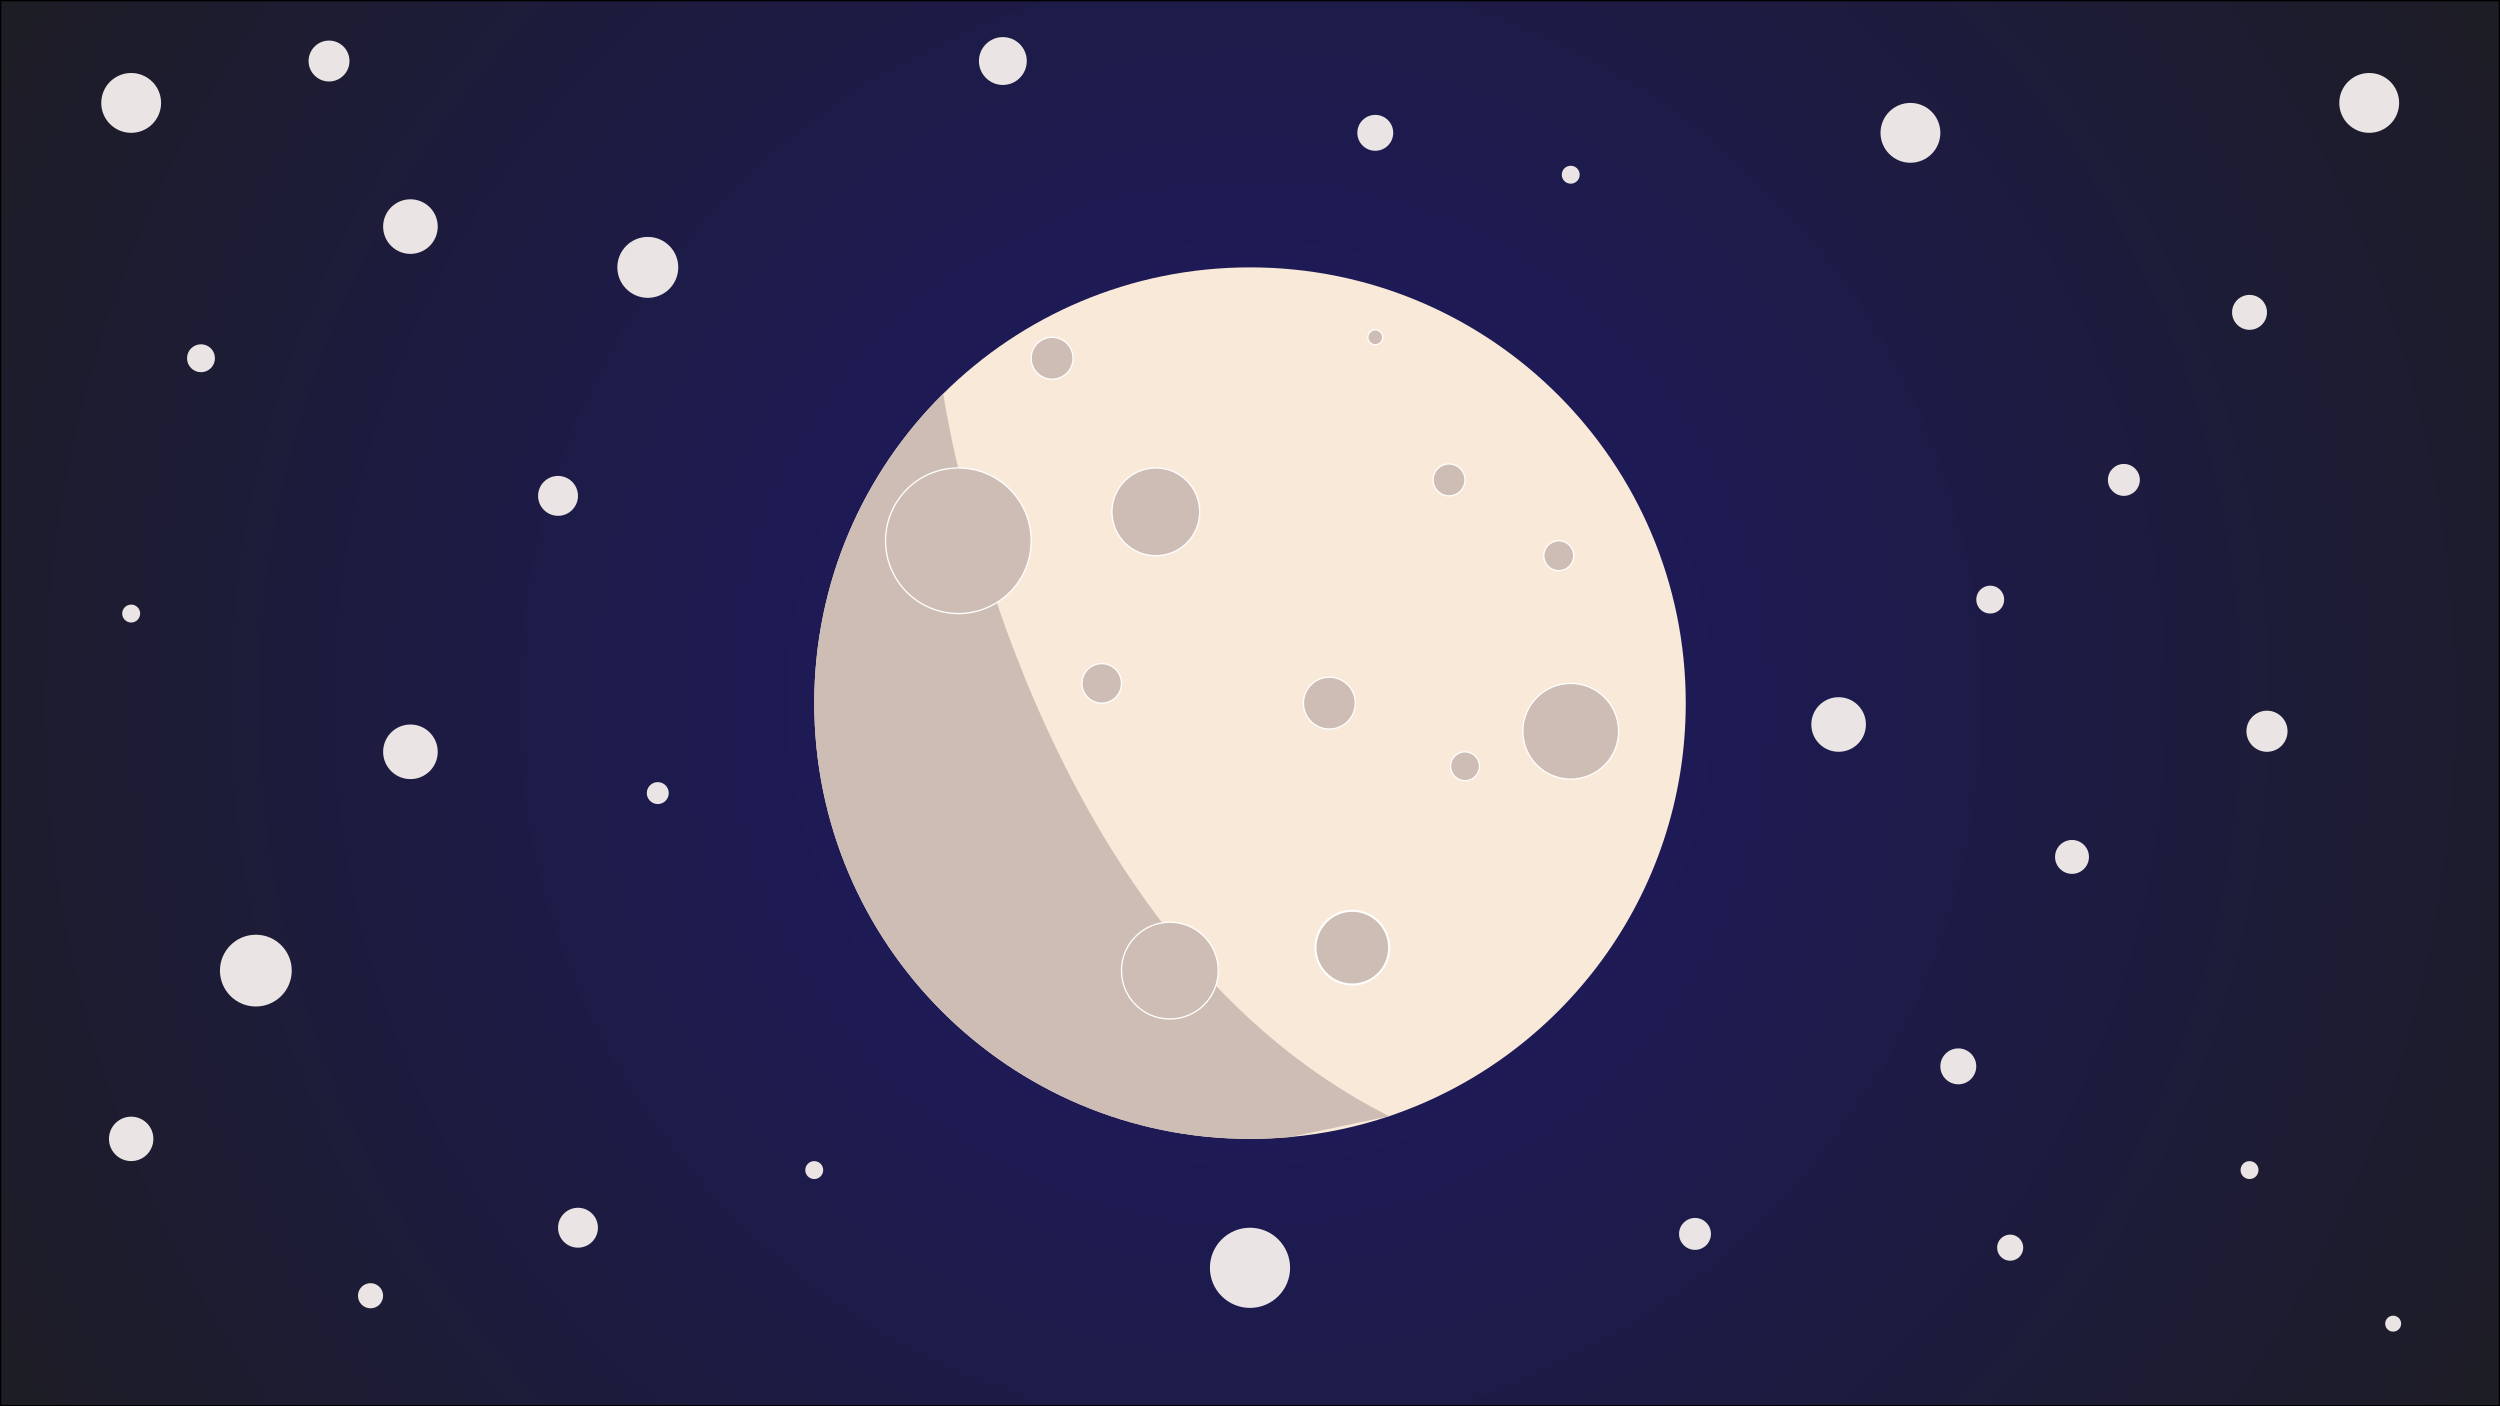 <?xml version="1.0" encoding="utf-8"?>
<!-- Generator: Adobe Illustrator 25.0.0, SVG Export Plug-In . SVG Version: 6.00 Build 0)  -->
<svg version="1.1" id="Warstwa_1" xmlns="http://www.w3.org/2000/svg" xmlns:xlink="http://www.w3.org/1999/xlink" x="0px" y="0px"
	 width="1920px" height="1080px" viewBox="0 0 1920 1080" style="enable-background:new 0 0 1920 1080;" xml:space="preserve">
<rect x="0" y="0" width="1920" height="1080" fill="#808080" stroke="none"/>
<style type="text/css">
	.st0{fill:#1D196A;}
	.st1{fill:#1B191B;}
	.st2{fill:#F9E9D9;}
	.st3{fill:#CEBDB5;}
	.st4{fill:#F9E9D9;stroke:#000000;stroke-width:1.115;stroke-miterlimit:10;}
	.st5{fill:url(#SVGID_1_);}
	.st6{fill:#CEBDB5;stroke:#FFFFFF;stroke-miterlimit:10;}
	.st7{fill:#CEBDB5;stroke:#FFFFFF;stroke-width:1.607;stroke-miterlimit:10;}
	.st8{fill:#EAE4E4;}
</style>
<g>
	<rect x="-293.63" y="80.23" class="st0" width="90.43" height="90.43"/>
	<path d="M-203.7,80.73v89.43h-89.43V80.73H-203.7 M-202.7,79.73h-91.43v91.43h91.43V79.73L-202.7,79.73z"/>
</g>
<g>
	<rect x="-293.63" y="275.94" class="st1" width="90.43" height="90.43"/>
	<path d="M-203.7,276.44v89.43h-89.43v-89.43H-203.7 M-202.7,275.44h-91.43v91.43h91.43V275.44L-202.7,275.44z"/>
</g>
<g>
	<rect x="-293.63" y="511.65" class="st2" width="90.43" height="90.43"/>
	<path d="M-203.7,512.16v89.43h-89.43v-89.43H-203.7 M-202.7,511.16h-91.43v91.43h91.43V511.16L-202.7,511.16z"/>
</g>
<g>
	<rect x="-293.63" y="678.8" class="st3" width="90.43" height="90.43"/>
	<g>
		<path d="M-203.7,679.3v89.43h-89.43V679.3H-203.7 M-202.7,678.3h-91.43v91.43h91.43V678.3L-202.7,678.3z"/>
	</g>
</g>
<path class="st4" d="M459.21,1093.17"/>
<g>
	<radialGradient id="SVGID_1_" cx="960" cy="540" r="1217.901" gradientUnits="userSpaceOnUse">
		<stop  offset="0" style="stop-color:#1D196A"/>
		<stop  offset="1" style="stop-color:#1D1D1D"/>
		<stop  offset="1" style="stop-color:#000000"/>
		<stop  offset="1" style="stop-color:#1B191B"/>
	</radialGradient>
	<rect x="0.5" y="0.5" class="st5" width="1919" height="1079"/>
	<path d="M1919,1v1078H1V1H1919 M1920,0H0v1080h1920V0L1920,0z"/>
</g>
<g>
	<g>
		<path class="st2" d="M1294.66,540c0,147.45-95.35,272.62-227.76,317.22c-24.24,8.17-49.71,13.63-76.08,16.03
			c-10.15,0.94-20.43,1.41-30.82,1.41c-184.83,0-334.66-149.83-334.66-334.66c0-92.95,37.89-177.05,99.08-237.69
			c60.47-59.94,143.7-96.97,235.58-96.97C1144.83,205.34,1294.66,355.17,1294.66,540z"/>
	</g>
	<g>
		<path class="st3" d="M1066.9,857.22l-76.08,16.03c-10.15,0.94-20.43,1.41-30.82,1.41c-184.83,0-334.66-149.83-334.66-334.66
			c0-92.95,37.89-177.05,99.08-237.69C724.42,302.31,783.99,715.23,1066.9,857.22z"/>
	</g>
	<circle class="st6" cx="887.68" cy="393.09" r="33.7"/>
	<circle class="st6" cx="1020.96" cy="540" r="19.91"/>
	<circle class="st6" cx="1112.87" cy="368.57" r="12.26"/>
	<circle class="st6" cx="808.02" cy="275.13" r="16.09"/>
	<circle class="st7" cx="1038.58" cy="727.8" r="28.32"/>
	<circle class="st6" cx="1206.32" cy="561.6" r="36.77"/>
	<circle class="st6" cx="1197.13" cy="426.79" r="11.49"/>
	<circle class="st6" cx="846.12" cy="524.83" r="15.17"/>
	<circle class="st6" cx="736.02" cy="415.3" r="55.91"/>
	<circle class="st6" cx="1125.13" cy="588.48" r="11.1"/>
	<circle class="st6" cx="898.45" cy="745.43" r="37.16"/>
	<circle class="st6" cx="1056.21" cy="259.04" r="5.74"/>
</g>
<circle class="st8" cx="100.74" cy="79.04" r="22.98"/>
<circle class="st8" cx="154.36" cy="275.13" r="10.72"/>
<circle class="st8" cx="497.51" cy="205.34" r="23.4"/>
<circle class="st8" cx="252.7" cy="46.87" r="15.71"/>
<circle class="st8" cx="315.21" cy="577.39" r="20.97"/>
<circle class="st8" cx="196.49" cy="745.43" r="27.57"/>
<circle class="st8" cx="100.74" cy="874.66" r="17.06"/>
<circle class="st8" cx="1727.64" cy="898.62" r="6.89"/>
<circle class="st8" cx="1727.64" cy="239.89" r="13.41"/>
<circle class="st8" cx="1467.21" cy="102.02" r="22.98"/>
<circle class="st8" cx="1631.13" cy="368.57" r="12.26"/>
<circle class="st8" cx="1528.49" cy="460.49" r="10.72"/>
<circle class="st8" cx="1412.06" cy="556.41" r="20.97"/>
<circle class="st8" cx="1741.05" cy="561.6" r="15.79"/>
<circle class="st8" cx="1591.3" cy="658.11" r="13.02"/>
<circle class="st8" cx="1503.98" cy="818.96" r="13.79"/>
<circle class="st8" cx="1301.77" cy="947.64" r="12.26"/>
<circle class="st8" cx="960" cy="973.68" r="30.79"/>
<circle class="st8" cx="625.34" cy="898.62" r="6.89"/>
<circle class="st8" cx="443.89" cy="942.89" r="15.32"/>
<circle class="st8" cx="284.57" cy="995.13" r="9.66"/>
<circle class="st8" cx="770.19" cy="46.87" r="18.38"/>
<circle class="st8" cx="1056.21" cy="102.02" r="13.79"/>
<circle class="st8" cx="1206.32" cy="134.19" r="6.89"/>
<circle class="st8" cx="315.21" cy="174.02" r="20.97"/>
<circle class="st8" cx="428.57" cy="380.83" r="15.32"/>
<circle class="st8" cx="505.17" cy="609.09" r="8.43"/>
<circle class="st8" cx="100.74" cy="471.21" r="6.89"/>
<circle class="st8" cx="1837.94" cy="1016.57" r="6.13"/>
<circle class="st8" cx="1819.55" cy="79.04" r="22.98"/>
<circle class="st8" cx="1543.81" cy="958.21" r="10.03"/>
</svg>
